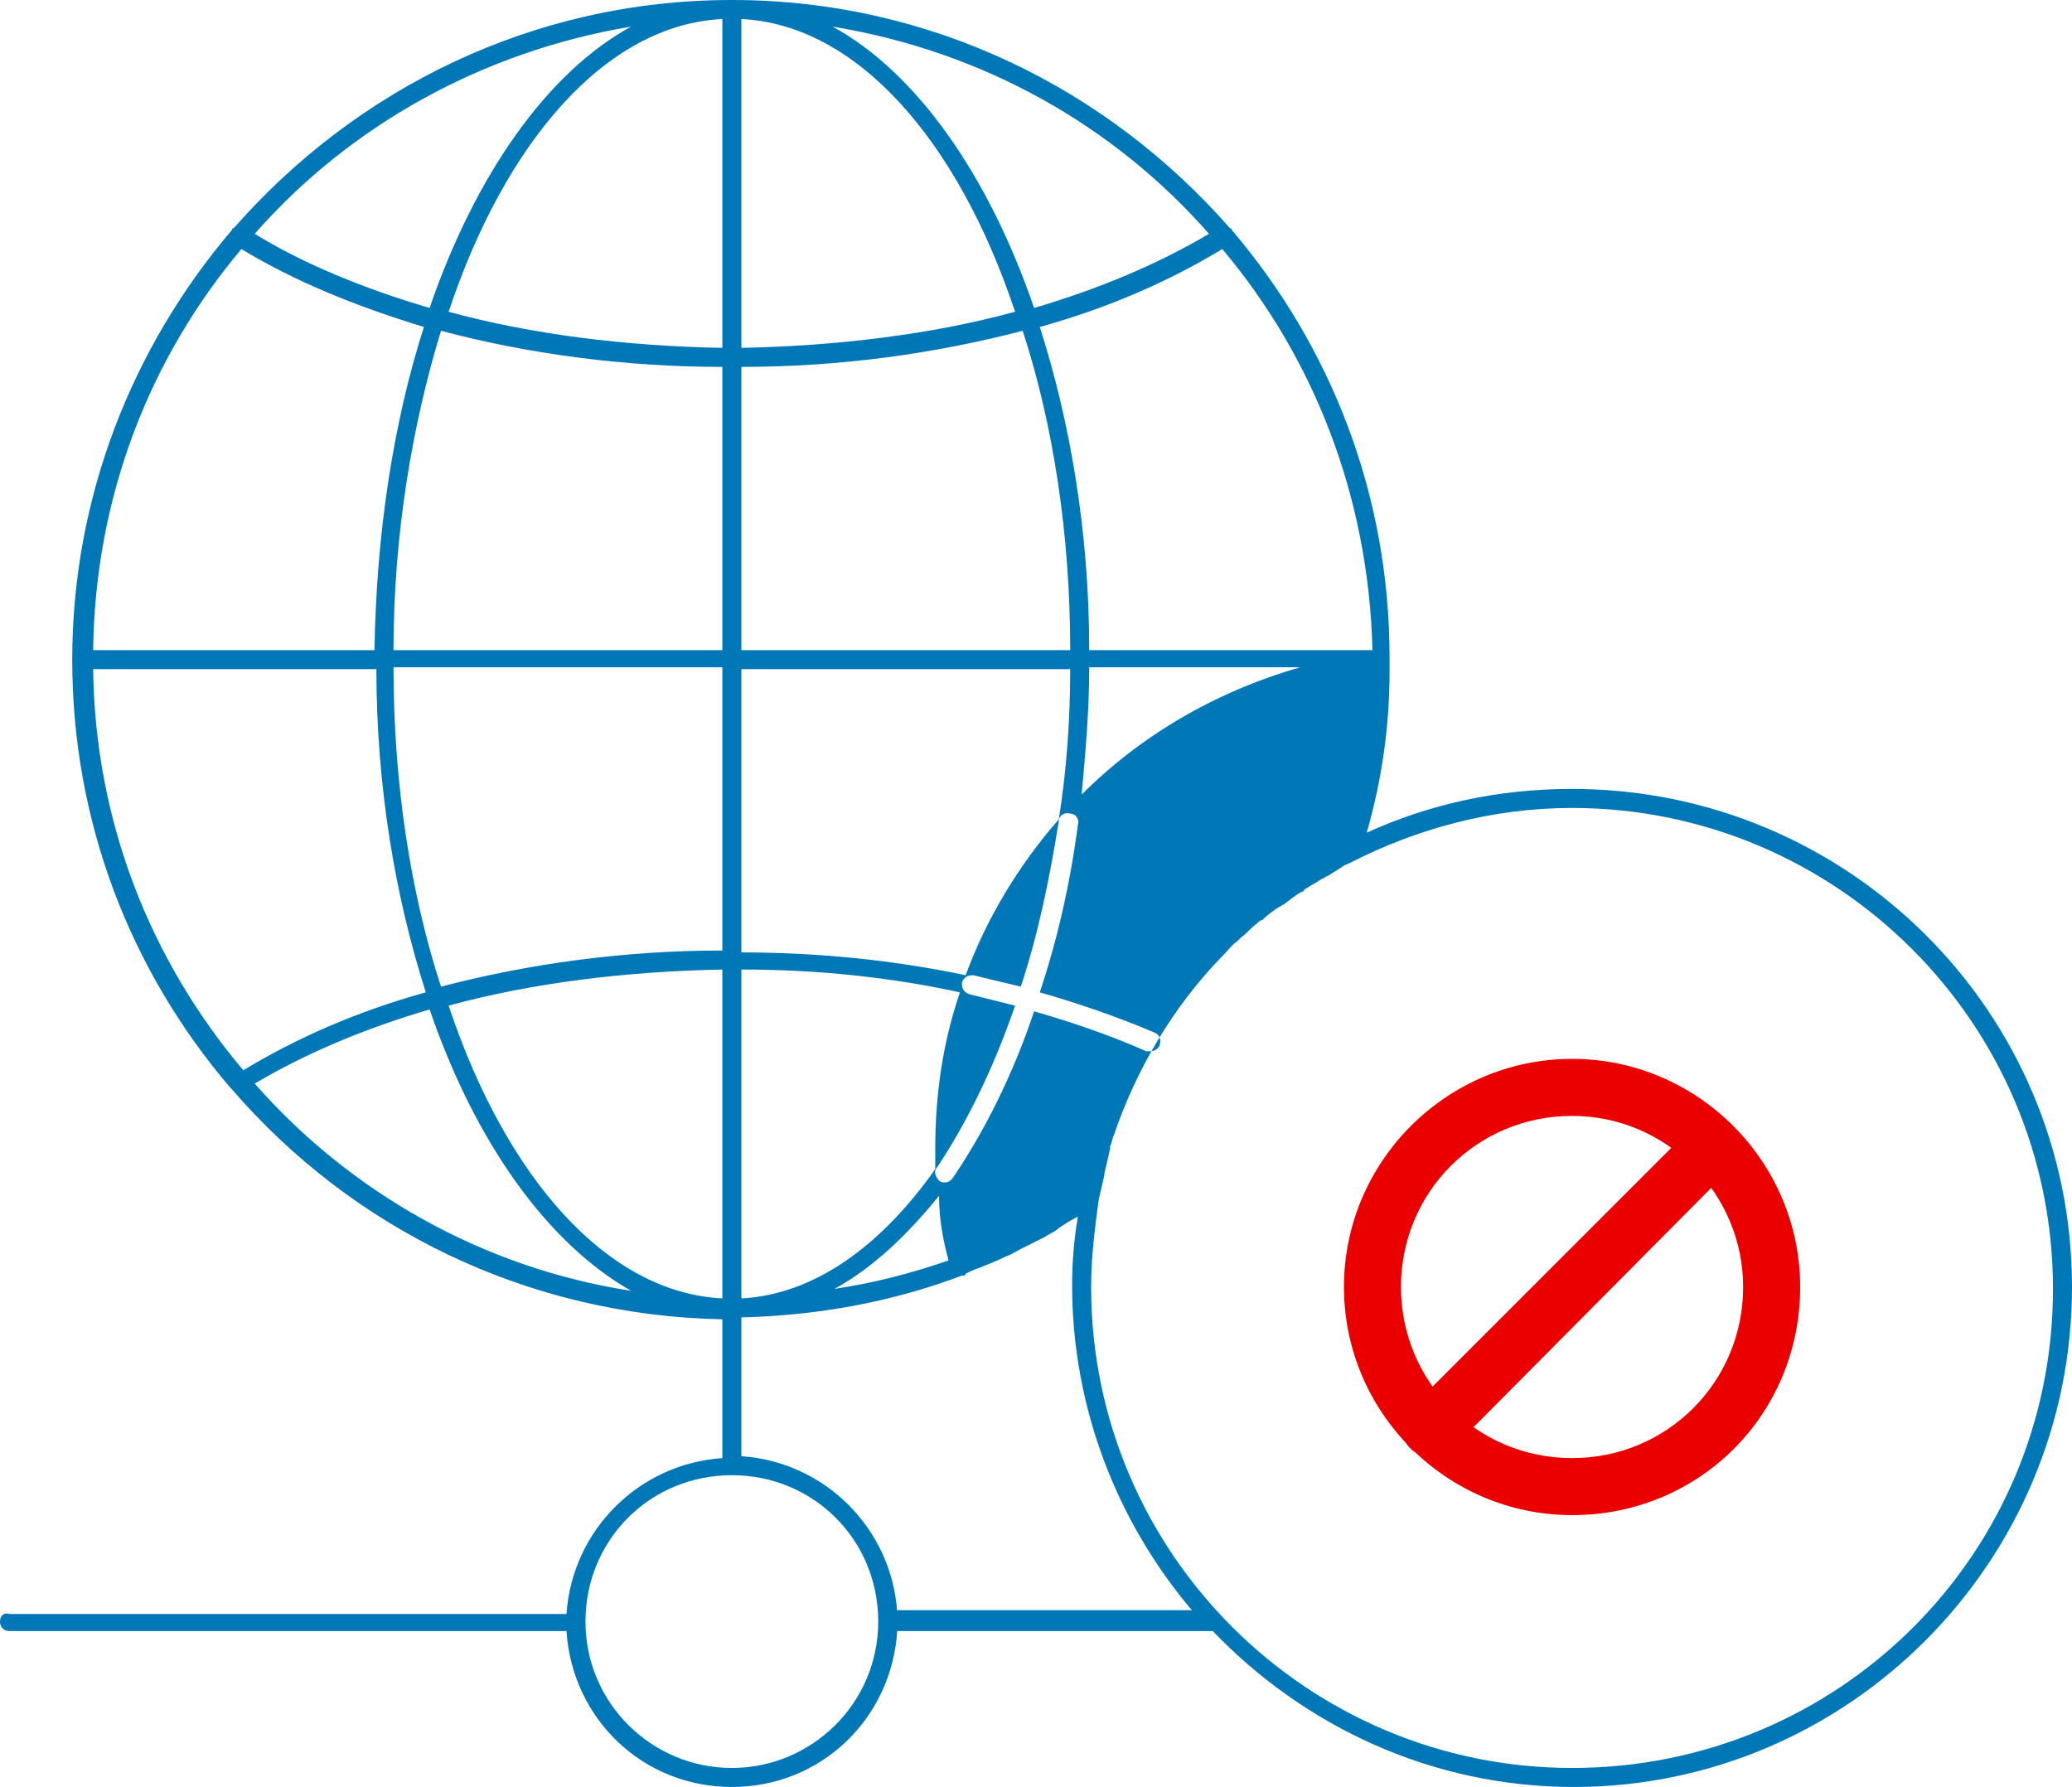 <?xml version="1.0" encoding="utf-8"?>
<!-- Generator: Adobe Illustrator 27.8.1, SVG Export Plug-In . SVG Version: 6.00 Build 0)  -->
<svg version="1.2" baseProfile="tiny" id="Layer_1" xmlns="http://www.w3.org/2000/svg" xmlns:xlink="http://www.w3.org/1999/xlink"
	 x="0px" y="0px" viewBox="0 0 109 94" overflow="visible" xml:space="preserve">
<g>
	<path fill="#EB0000" d="M75.3,76.6c-0.4,0-0.8-0.1-1.1-0.4c-0.6-0.6-0.6-1.5,0-2.1l14.8-14.8c0.6-0.6,1.5-0.6,2.1,0s0.6,1.5,0,2.1
		L76.4,76.2C76.1,76.5,75.7,76.6,75.3,76.6z"/>
</g>
<g>
	<path fill="#EB0000" d="M82.7,79.7c-6.6,0-12-5.4-12-12c0-6.6,5.4-12,12-12c6.6,0,12,5.4,12,12C94.7,74.4,89.4,79.7,82.7,79.7z
		 M82.7,58.7c-5,0-9,4-9,9c0,5,4,9,9,9c5,0,9-4,9-9C91.7,62.8,87.7,58.7,82.7,58.7z"/>
</g>
<path fill="#0077B6" d="M82.7,41.5c-3.9,0-7.5,0.8-10.8,2.3c0.8-2.8,1.2-5.6,1.2-8.5c0-0.2,0-0.3,0-0.5c0,0,0,0,0,0
	c0-0.1,0-0.1,0-0.2c0-8.6-3.1-16.4-8.3-22.5c0,0,0,0,0,0c0-0.1-0.1-0.1-0.1-0.1C58.3,4.7,49,0,38.5,0C28,0,18.7,4.7,12.3,12
	c-0.1,0-0.1,0.1-0.1,0.1c0,0,0,0,0,0C7,18.2,3.8,26.1,3.8,34.7c0,8.6,3.1,16.4,8.3,22.5c0,0,0,0,0,0c0,0,0.1,0.1,0.1,0.1
	c6.3,7.3,15.5,11.9,25.8,12.1v7.3c-4.4,0.3-7.9,3.8-8.2,8.2H0.5C0.2,84.8,0,85,0,85.3s0.2,0.5,0.5,0.5h29.3c0.3,4.6,4,8.2,8.7,8.2
	s8.4-3.6,8.7-8.2h16.6c4.8,5,11.5,8.2,19,8.2C97.2,94,109,82.2,109,67.7S97.2,41.5,82.7,41.5z M72.2,34.2H57.3c0-6.2-1-12-2.6-17
	c3.6-1,6.8-2.4,9.6-4.1C69.1,18.8,72,26.1,72.2,34.2z M49.7,62.2c-0.1,0-0.2,0-0.3-0.1c-0.2-0.2-0.3-0.5-0.1-0.7
	c1.6-2.4,3-5.3,4.1-8.5c-0.8-0.2-1.6-0.4-2.4-0.6c-0.3-0.1-0.4-0.3-0.4-0.6c0.1-0.3,0.3-0.4,0.6-0.4c0.8,0.2,1.7,0.4,2.5,0.6
	c0.9-2.7,1.5-5.6,2-8.7c0-0.3,0.3-0.5,0.6-0.4c0.3,0,0.5,0.3,0.4,0.6c-0.4,3.1-1.1,6.1-2,8.8c2.1,0.6,4.1,1.3,6,2.1
	c0.3,0.1,0.4,0.4,0.3,0.7c-0.1,0.2-0.3,0.3-0.5,0.3c-0.1,0-0.1,0-0.2,0c-1.8-0.8-3.8-1.5-5.9-2.1c-1.1,3.3-2.6,6.3-4.3,8.8
	C50,62.1,49.9,62.2,49.7,62.2z M49.9,66.3c-2,0.7-4,1.2-6,1.5c2-1.1,3.8-2.8,5.5-4.9C49.4,64.1,49.6,65.2,49.9,66.3z M56.9,41.8
	c0.2-2.2,0.4-4.4,0.4-6.7h11.1C63.9,36.4,60,38.7,56.9,41.8z M63.6,12.3c-2.7,1.6-5.8,2.9-9.2,3.9C52,9.2,48.2,3.8,43.8,1.4
	C51.7,2.7,58.6,6.6,63.6,12.3z M39,1c6.1,0.3,11.4,6.4,14.4,15.4c-4.4,1.2-9.4,1.8-14.4,1.9V1z M39,19.3c5.2,0,10.2-0.7,14.8-1.9
	c1.6,4.9,2.5,10.7,2.5,16.8H39V19.3z M39,35.2h17.3c0,2.7-0.2,5.4-0.6,7.9c-2.1,2.4-3.8,5.2-4.9,8.2c-3.8-0.8-7.8-1.2-11.8-1.2V35.2
	z M39,51c4,0,7.8,0.4,11.5,1.2c-0.9,2.6-1.3,5.4-1.3,8.2c0,0.4,0,0.7,0,1.1c-2.9,4.1-6.4,6.6-10.2,6.8V51z M20.7,34.2
	c0-6.1,1-11.9,2.5-16.8c4.5,1.2,9.6,1.9,14.8,1.9v14.9H20.7z M38,35.2V50c-5.2,0-10.2,0.7-14.8,1.9c-1.6-4.9-2.5-10.7-2.5-16.8H38z
	 M23.6,16.4C26.6,7.4,31.9,1.3,38,1v17.3C32.9,18.2,28,17.6,23.6,16.4z M33.2,1.4C28.8,3.8,25,9.2,22.6,16.2c-3.4-1-6.6-2.3-9.2-3.9
	C18.4,6.6,25.4,2.7,33.2,1.4z M12.7,13.1c2.8,1.7,6,3,9.6,4.1c-1.6,5-2.5,10.8-2.6,17H4.9C5,26.1,7.9,18.8,12.7,13.1z M4.9,35.2
	h14.9c0,6.2,1,12,2.6,17c-3.6,1-6.8,2.4-9.6,4.1C7.9,50.5,5,43.2,4.9,35.2z M13.4,57c2.7-1.6,5.8-2.9,9.2-3.9
	c2.4,7,6.2,12.3,10.6,14.8C25.4,66.7,18.4,62.7,13.4,57z M23.6,52.9C28,51.7,32.9,51.1,38,51v17.3C31.9,68,26.6,61.9,23.6,52.9z
	 M38.5,93c-4.2,0-7.7-3.4-7.7-7.7s3.4-7.7,7.7-7.7s7.7,3.4,7.7,7.7S42.7,93,38.5,93z M47.2,84.8c-0.3-4.4-3.8-7.9-8.2-8.2v-7.3
	c4-0.1,7.9-0.8,11.6-2.2c0,0,0,0,0.1,0c0,0,0.1,0,0.1-0.1c0.2-0.1,0.4-0.2,0.7-0.3c0.5-0.2,1-0.4,1.4-0.6c0.3-0.1,0.6-0.3,0.8-0.4
	c0.4-0.2,0.8-0.4,1.2-0.6c0.3-0.2,0.6-0.3,0.8-0.5c0.3-0.2,0.6-0.4,1-0.6c-0.2,1.2-0.3,2.4-0.3,3.6c0,6.5,2.4,12.5,6.3,17.1H47.2z
	 M82.7,93c-13.9,0-25.3-11.3-25.3-25.3c0-1.6,0.2-3.1,0.4-4.6c0.1-0.4,0.2-0.9,0.3-1.3c0,0,0,0,0-0.1c0,0,0,0,0,0
	c0.1-0.4,0.2-0.8,0.3-1.3c0,0,0-0.1,0-0.1c0.1-0.2,0.1-0.4,0.2-0.6c1.2-3.5,3.1-6.7,5.6-9.3c0,0,0.1-0.1,0.1-0.1
	c0.3-0.3,0.5-0.6,0.8-0.8c0.1-0.1,0.1-0.1,0.2-0.2c0.3-0.2,0.5-0.5,0.8-0.7c0.1-0.1,0.2-0.2,0.3-0.2c0.3-0.3,0.6-0.5,0.9-0.7
	c0.1,0,0.1-0.1,0.2-0.1c0.3-0.2,0.6-0.5,1-0.7c0,0,0.1,0,0.1-0.1c0.2-0.1,0.3-0.2,0.5-0.3c0.2-0.1,0.3-0.2,0.5-0.3
	c0.1,0,0.1-0.1,0.2-0.1c0.2-0.1,0.3-0.2,0.5-0.3c0.1-0.1,0.2-0.1,0.3-0.2c0.1-0.1,0.2-0.1,0.4-0.2c3.5-1.8,7.5-2.9,11.7-2.9
	c13.9,0,25.3,11.3,25.3,25.3S96.7,93,82.7,93z"/>
</svg>
